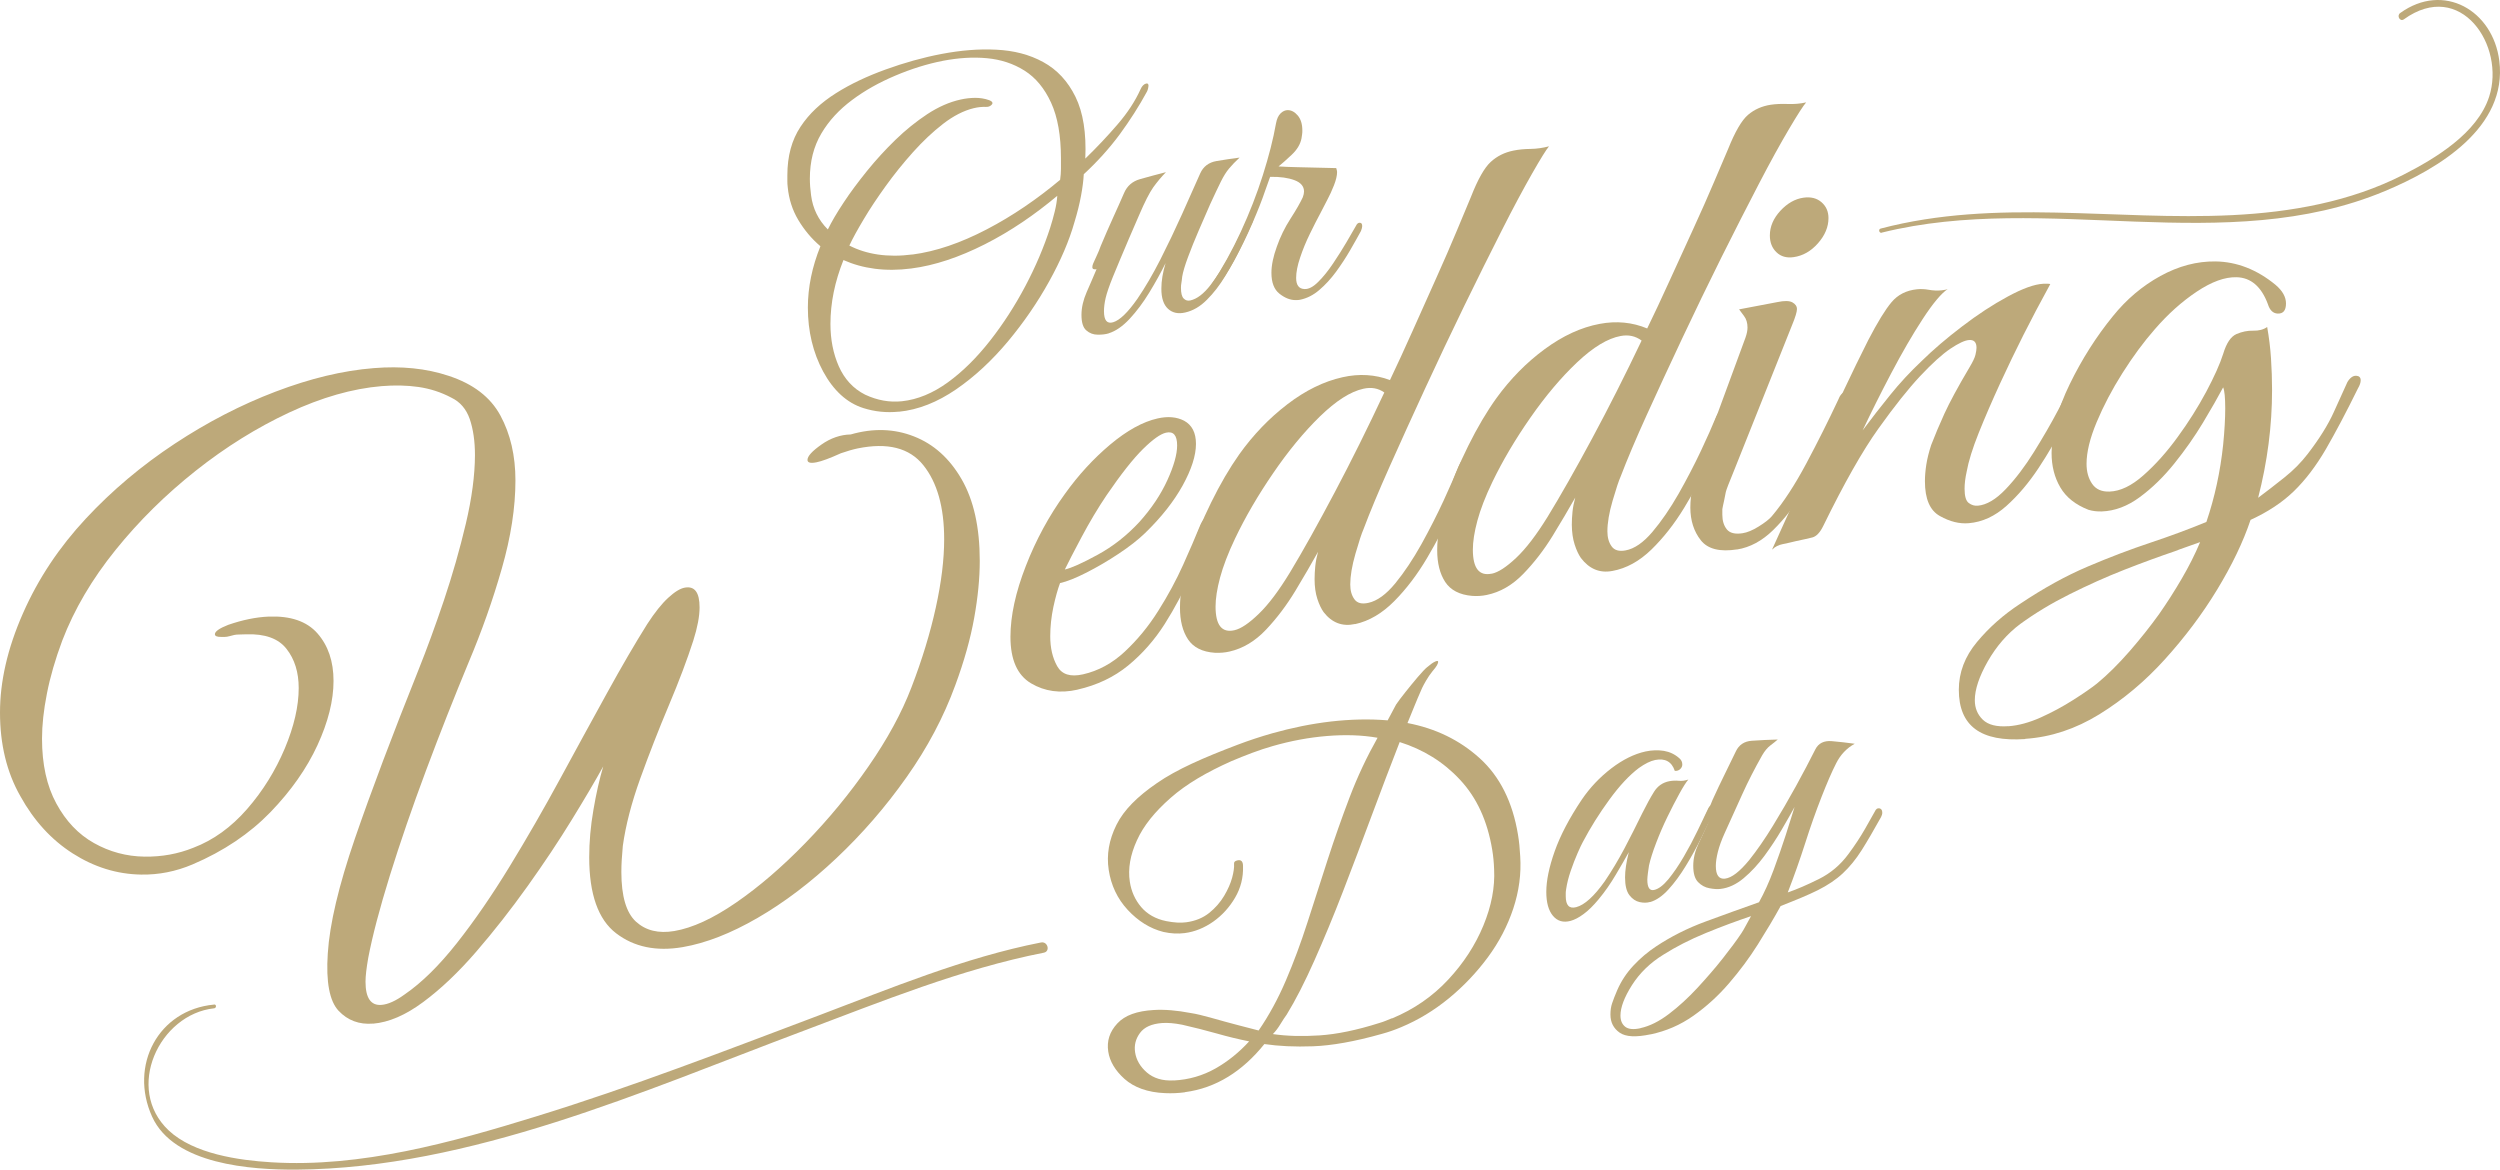 <svg width="451" height="211" viewBox="0 0 451 211" fill="none" xmlns="http://www.w3.org/2000/svg">
<path d="M67.306 184.656C64.793 184.863 62.708 184.075 61.079 182.345C59.45 180.602 58.787 177.157 59.132 172.011C59.464 166.698 61.107 159.78 64.034 151.244C66.974 142.708 70.785 132.608 75.479 120.89C76.984 117.127 78.516 112.949 80.076 108.328C81.623 103.707 82.948 99.086 84.039 94.465C85.129 89.844 85.668 85.722 85.682 82.111C85.682 79.593 85.364 77.421 84.743 75.594C84.108 73.782 83.003 72.495 81.416 71.734C79.566 70.752 77.591 70.116 75.507 69.811C73.408 69.507 71.185 69.466 68.838 69.659C63.55 70.102 58 71.707 52.174 74.418C46.348 77.144 40.728 80.63 35.316 84.919C29.904 89.208 25.086 93.954 20.848 99.211C16.609 104.468 13.406 109.891 11.225 115.578C9.968 118.953 9.043 122.135 8.463 125.124C7.87 128.112 7.58 130.824 7.58 133.259C7.58 137.88 8.436 141.781 10.161 144.949C11.873 148.118 14.138 150.511 16.954 152.088C19.757 153.665 22.808 154.495 26.08 154.537C29.186 154.578 32.113 154.053 34.889 152.932C38.492 151.562 41.723 149.224 44.581 145.945C47.438 142.667 49.689 139.014 51.373 135.03C53.044 131.045 53.886 127.407 53.886 124.128C53.886 121.278 53.154 118.912 51.677 117.044C50.213 115.176 47.797 114.319 44.442 114.429C43.945 114.443 43.462 114.457 42.993 114.471C42.537 114.471 42.013 114.581 41.419 114.761C41.087 114.858 40.784 114.9 40.535 114.9C40.287 114.9 40.08 114.9 39.9 114.9C39.141 114.913 38.768 114.747 38.768 114.415C38.768 113.917 39.569 113.35 41.157 112.728C43.752 111.828 46.196 111.33 48.46 111.233C52.395 111.081 55.336 112.063 57.269 114.263C59.201 116.463 60.168 119.313 60.168 122.841C60.168 126.369 59.201 130.243 57.269 134.435C55.336 138.627 52.505 142.667 48.778 146.526C45.05 150.373 40.37 153.541 34.75 155.934C31.727 157.221 28.634 157.83 25.445 157.774C21.082 157.705 16.968 156.419 13.116 153.956C9.264 151.493 6.116 148.048 3.686 143.649C1.215 139.332 0 134.255 0 128.541C0 125.774 0.331 122.896 1.008 119.936C1.684 116.961 2.72 113.862 4.156 110.611C6.917 104.344 10.7 98.699 15.477 93.566C20.254 88.433 25.611 83.951 31.52 80.049C37.429 76.148 43.49 73.021 49.703 70.655C55.915 68.29 61.825 66.851 67.444 66.408C72.386 66.007 76.873 66.45 80.905 67.791C85.35 69.244 88.471 71.624 90.279 74.972C92.088 78.32 92.985 82.221 92.985 86.676C92.985 91.546 92.171 96.845 90.528 102.559C88.899 108.273 86.897 113.904 84.55 119.465C81.954 125.732 79.386 132.221 76.873 138.945C74.361 145.669 72.179 152.005 70.329 157.954C68.479 163.917 67.181 168.856 66.436 172.771C66.27 173.712 66.146 174.542 66.063 175.262C65.98 175.981 65.939 176.59 65.939 177.102C65.939 180.035 66.905 181.446 68.838 181.28C70.012 181.183 71.392 180.561 72.994 179.398C76.1 177.268 79.234 174.169 82.424 170.129C85.613 166.089 88.774 161.482 91.922 156.336C95.07 151.189 98.107 145.904 101.048 140.494C103.989 135.085 106.792 129.938 109.484 125.068C112.162 120.198 114.592 116.034 116.774 112.562C118.113 110.5 119.369 108.923 120.543 107.844C121.716 106.765 122.724 106.142 123.566 106.004C125.333 105.699 126.203 106.889 126.203 109.573C126.203 111.164 125.83 113.17 125.071 115.564C123.98 118.953 122.517 122.841 120.667 127.227C118.817 131.612 117.105 136.012 115.503 140.439C113.916 144.852 112.866 148.92 112.356 152.6C112.273 153.541 112.204 154.371 112.162 155.09C112.121 155.81 112.093 156.543 112.093 157.304C112.093 161.676 112.977 164.664 114.73 166.269C116.497 167.874 118.803 168.441 121.647 167.957C124.919 167.404 128.633 165.688 132.775 162.838C136.931 159.974 141.1 156.391 145.297 152.074C149.494 147.758 153.291 143.151 156.687 138.239C160.084 133.342 162.666 128.596 164.419 124.017C166.352 118.995 167.815 114.18 168.823 109.587C169.831 105.008 170.328 100.899 170.328 97.288C170.328 91.491 169.072 87.036 166.559 83.909C164.046 80.782 160.098 79.8 154.727 80.893C154.313 80.976 153.843 81.101 153.346 81.239C152.836 81.391 152.297 81.557 151.703 81.765C149.688 82.678 148.224 83.218 147.299 83.397C146.209 83.619 145.67 83.466 145.67 82.969C145.67 82.29 146.512 81.377 148.183 80.201C149.853 79.025 151.621 78.417 153.471 78.375C157.502 77.213 161.299 77.324 164.861 78.721C168.423 80.105 171.295 82.678 173.476 86.455C175.657 90.232 176.748 95.129 176.748 101.189C176.748 104.302 176.417 107.733 175.74 111.496C175.064 115.259 173.932 119.285 172.344 123.588C170.245 129.343 167.305 134.891 163.535 140.218C159.766 145.558 155.542 150.428 150.889 154.814C146.236 159.199 141.501 162.796 136.668 165.591C131.85 168.386 127.335 170.143 123.152 170.862C118.375 171.679 114.371 170.835 111.141 168.358C107.91 165.882 106.295 161.302 106.295 154.661C106.295 151.881 106.543 149.031 107.054 146.098C107.551 143.165 108.145 140.55 108.821 138.267C107.399 140.84 105.508 144.05 103.161 147.868C100.813 151.701 98.149 155.699 95.167 159.877C92.184 164.055 89.106 167.985 85.916 171.679C82.727 175.372 79.538 178.402 76.349 180.768C73.159 183.134 70.136 184.434 67.292 184.67L67.306 184.656Z" fill="#BDA97A"/>
<path d="M194.366 124.418C191.259 125.123 188.47 124.736 185.999 123.27C183.528 121.803 182.285 119.008 182.285 114.886C182.285 111.109 183.21 106.847 185.06 102.102C186.896 97.371 189.257 93.04 192.101 89.111C194.531 85.707 197.265 82.733 200.275 80.201C203.298 77.669 206.142 76.092 208.835 75.484C210.685 75.068 212.272 75.207 213.612 75.898C215.034 76.673 215.752 78.057 215.752 80.077C215.752 82.18 214.951 84.67 213.363 87.561C211.762 90.453 209.511 93.317 206.57 96.167C205.314 97.384 203.713 98.629 201.793 99.902C199.861 101.189 197.928 102.31 196.009 103.292C194.076 104.274 192.488 104.911 191.232 105.187C190.817 106.294 190.417 107.719 190.03 109.49C189.658 111.261 189.464 113.018 189.464 114.789C189.464 116.892 189.879 118.69 190.721 120.184C191.563 121.679 193.109 122.163 195.374 121.651C198.135 121.028 200.661 119.659 202.926 117.542C205.19 115.425 207.206 112.976 208.959 110.182C210.726 107.387 212.203 104.634 213.432 101.908C214.647 99.197 215.641 96.914 216.387 95.06C216.884 93.773 217.56 93.026 218.402 92.833C218.817 92.736 219.037 92.902 219.037 93.317C219.037 93.649 218.913 94.105 218.665 94.659C217.491 97.454 216.235 100.4 214.896 103.527C213.556 106.654 211.955 109.656 210.119 112.561C208.269 115.467 206.073 117.957 203.519 120.06C200.965 122.149 197.914 123.602 194.393 124.404L194.366 124.418ZM192.101 102.738C193.275 102.476 195.249 101.59 198.011 100.082C200.786 98.574 203.298 96.596 205.563 94.147C207.744 91.712 209.414 89.208 210.588 86.635C211.762 84.061 212.355 81.972 212.355 80.367C212.355 78.513 211.679 77.752 210.34 78.057C209.332 78.292 207.951 79.274 206.184 81.017C204.417 82.761 202.235 85.528 199.64 89.319C198.038 91.698 196.533 94.23 195.111 96.9C193.689 99.57 192.681 101.521 192.088 102.752L192.101 102.738Z" fill="#BDA97A"/>
<path d="M244.442 112.573C242.178 113.071 240.286 112.365 238.782 110.428C238.367 109.847 237.981 109.059 237.649 108.035C237.318 107.011 237.152 105.835 237.152 104.493C237.152 103.732 237.194 102.957 237.277 102.127C237.36 101.311 237.525 100.453 237.774 99.554C236.6 101.671 235.233 104.009 233.687 106.582C232.127 109.156 230.374 111.494 228.399 113.583C226.425 115.672 224.23 116.986 221.8 117.54C220.958 117.733 220.088 117.802 219.163 117.761C216.899 117.609 215.283 116.792 214.317 115.34C213.35 113.873 212.867 111.978 212.867 109.612C212.867 107.011 213.392 104.037 214.441 100.675C215.49 97.327 216.83 93.992 218.473 90.686C220.102 87.365 221.8 84.46 223.567 81.956C226.08 78.442 228.979 75.426 232.251 72.922C235.523 70.418 238.837 68.799 242.192 68.052C245.215 67.374 248.059 67.554 250.752 68.564C252.008 65.935 253.347 63.016 254.783 59.806C256.205 56.596 257.627 53.414 259.063 50.246C260.485 47.092 261.741 44.186 262.832 41.572C263.923 38.943 264.765 36.937 265.345 35.553C266.601 32.344 267.802 30.227 268.935 29.203C270.067 28.165 271.433 27.488 273.021 27.169C273.946 26.976 274.968 26.879 276.1 26.865C277.232 26.851 278.337 26.685 279.441 26.395C278.93 27.003 277.909 28.65 276.362 31.361C274.816 34.073 272.98 37.49 270.895 41.613C268.796 45.736 266.56 50.26 264.158 55.171C261.769 60.083 259.422 65.036 257.116 70.03C254.811 75.025 252.671 79.728 250.696 84.156C248.722 88.583 247.148 92.346 245.975 95.473C245.643 96.22 245.16 97.686 244.525 99.886C243.89 102.086 243.586 103.94 243.586 105.448C243.586 106.541 243.835 107.426 244.346 108.118C244.843 108.81 245.685 109.017 246.858 108.754C248.446 108.408 250.061 107.232 251.704 105.24C253.333 103.248 254.907 100.882 256.426 98.171C257.931 95.445 259.27 92.816 260.457 90.243C261.631 87.684 262.515 85.664 263.094 84.197C263.509 83.187 264.019 82.62 264.599 82.496C265.096 82.385 265.359 82.717 265.359 83.478C265.359 83.561 265.359 83.713 265.359 83.921C265.359 84.128 265.276 84.377 265.11 84.668C264.351 86.591 263.329 88.998 262.031 91.876C260.734 94.753 259.201 97.686 257.434 100.675C255.667 103.663 253.706 106.25 251.525 108.45C249.343 110.65 246.996 112.033 244.484 112.587L244.442 112.573ZM222.683 113.693C223.857 113.431 225.32 112.448 227.088 110.733C228.855 109.031 230.733 106.527 232.748 103.207C235.095 99.319 237.774 94.504 240.797 88.79C243.821 83.077 246.789 77.086 249.73 70.805C248.639 70.03 247.383 69.809 245.961 70.127C243.614 70.639 240.991 72.327 238.091 75.149C235.192 77.985 232.389 81.389 229.669 85.373C226.936 89.358 224.658 93.273 222.808 97.147C221.551 99.789 220.654 102.141 220.102 104.189C219.549 106.25 219.287 107.993 219.287 109.418C219.287 112.78 220.419 114.205 222.683 113.693Z" fill="#BDA97A"/>
<path d="M290.858 103.001C288.594 103.43 286.703 102.641 285.198 100.663C284.784 100.068 284.397 99.265 284.066 98.228C283.734 97.204 283.569 96.014 283.555 94.672C283.555 93.911 283.596 93.136 283.679 92.32C283.762 91.504 283.928 90.66 284.176 89.761C283.003 91.836 281.636 94.146 280.089 96.678C278.529 99.21 276.776 101.493 274.802 103.526C272.827 105.56 270.632 106.833 268.202 107.331C267.36 107.511 266.476 107.566 265.565 107.497C263.301 107.303 261.686 106.459 260.719 104.993C259.753 103.513 259.27 101.603 259.27 99.251C259.27 96.65 259.794 93.676 260.843 90.342C261.893 87.007 263.232 83.701 264.875 80.422C266.504 77.143 268.202 74.265 269.969 71.803C272.482 68.344 275.381 65.397 278.654 62.99C281.926 60.583 285.239 59.047 288.594 58.424C291.618 57.857 294.462 58.134 297.154 59.254C298.41 56.681 299.75 53.817 301.185 50.663C302.607 47.508 304.043 44.396 305.465 41.297C306.887 38.197 308.144 35.361 309.234 32.788C310.325 30.215 311.167 28.25 311.747 26.894C313.004 23.754 314.205 21.692 315.337 20.724C316.469 19.755 317.836 19.147 319.424 18.898C320.349 18.759 321.37 18.718 322.502 18.759C323.634 18.801 324.739 18.718 325.83 18.469C325.333 19.036 324.297 20.641 322.751 23.256C321.205 25.87 319.368 29.191 317.284 33.203C315.185 37.229 312.948 41.629 310.546 46.429C308.158 51.23 305.811 56.072 303.505 60.97C301.199 65.868 299.059 70.488 297.085 74.833C295.111 79.177 293.537 82.898 292.363 85.97C292.032 86.703 291.549 88.156 290.914 90.328C290.278 92.5 289.975 94.354 289.975 95.862C289.975 96.955 290.223 97.854 290.734 98.56C291.231 99.265 292.073 99.514 293.247 99.293C294.835 99.002 296.45 97.896 298.093 95.959C299.722 94.036 301.296 91.739 302.815 89.083C304.319 86.426 305.659 83.853 306.846 81.335C308.02 78.831 308.903 76.853 309.483 75.414C309.897 74.418 310.408 73.878 310.988 73.781C311.485 73.698 311.747 74.044 311.747 74.791V75.234C311.747 75.441 311.664 75.69 311.499 75.967C310.739 77.849 309.718 80.201 308.42 83.023C307.122 85.845 305.59 88.709 303.822 91.615C302.055 94.52 300.081 97.024 297.913 99.141C295.732 101.257 293.385 102.544 290.872 103.001H290.858ZM269.1 103.499C270.273 103.264 271.737 102.309 273.504 100.649C275.271 98.989 277.149 96.526 279.164 93.275C281.511 89.442 284.19 84.725 287.213 79.108C290.237 73.491 293.205 67.611 296.146 61.44C295.055 60.624 293.799 60.347 292.377 60.61C290.03 61.039 287.407 62.63 284.507 65.369C281.608 68.109 278.805 71.443 276.086 75.344C273.352 79.26 271.074 83.12 269.224 86.952C267.967 89.567 267.07 91.891 266.518 93.939C265.966 95.986 265.703 97.73 265.703 99.154C265.703 102.516 266.835 103.955 269.1 103.485V103.499Z" fill="#BDA97A"/>
<path d="M313.373 99.113C310.267 99.597 308.085 99.057 306.829 97.466C305.573 95.875 304.938 93.897 304.938 91.545C304.938 90.286 305.089 88.986 305.379 87.63C305.669 86.274 306.028 85.015 306.442 83.853C309.259 76.202 312.062 68.551 314.878 60.928C315.127 60.223 315.251 59.614 315.251 59.102C315.251 58.258 315.044 57.552 314.616 56.999C314.202 56.432 313.898 56.044 313.732 55.809C316.038 55.367 318.343 54.924 320.649 54.495C321.905 54.232 322.803 54.246 323.355 54.55C323.894 54.855 324.17 55.256 324.17 55.754C324.17 56.252 323.88 57.22 323.286 58.659C319.807 67.348 316.328 76.078 312.849 84.821C311.923 87.062 311.426 88.363 311.344 88.723C311.095 90.023 310.916 90.853 310.833 91.199C310.75 91.545 310.709 91.766 310.709 91.849V92.859C310.709 93.952 310.985 94.838 311.523 95.502C312.062 96.166 313.014 96.401 314.353 96.194C315.196 96.069 316.162 95.668 317.253 94.99C318.343 94.312 319.144 93.703 319.641 93.122C321.74 90.632 323.811 87.45 325.868 83.59C327.925 79.73 329.83 75.925 331.597 72.162C331.929 71.277 332.357 70.806 332.854 70.737C333.268 70.682 333.489 70.959 333.489 71.54C333.489 71.872 333.365 72.397 333.116 73.103C332.274 74.971 331.225 77.295 329.968 80.062C328.712 82.829 327.221 85.624 325.509 88.418C323.783 91.227 321.919 93.62 319.904 95.599C317.888 97.577 315.706 98.753 313.359 99.127L313.373 99.113ZM323.562 46.388C322.306 46.567 321.27 46.277 320.483 45.516C319.683 44.755 319.282 43.745 319.282 42.472C319.282 40.881 319.917 39.401 321.174 38.031C322.43 36.675 323.811 35.887 325.329 35.665C326.669 35.472 327.759 35.748 328.601 36.482C329.444 37.215 329.858 38.169 329.858 39.346C329.858 40.937 329.223 42.458 327.966 43.883C326.71 45.308 325.247 46.152 323.562 46.388Z" fill="#BDA97A"/>
<path d="M319.672 99.155C322.695 92.57 325.609 86.081 328.411 79.689C331.214 73.297 334.086 67.196 337.026 61.372C338.697 58.148 340.105 55.852 341.237 54.51C342.369 53.168 343.902 52.379 345.835 52.185C346.497 52.116 347.215 52.144 347.975 52.282C348.734 52.42 349.48 52.448 350.239 52.379C350.736 52.324 351.123 52.254 351.371 52.144C350.198 52.932 348.693 54.731 346.843 57.567C344.993 60.403 343.115 63.654 341.182 67.321C339.249 70.987 337.537 74.432 336.019 77.642C337.606 75.511 339.263 73.38 340.989 71.25C342.701 69.119 344.62 67.058 346.718 65.079C348.734 63.101 351.136 61.04 353.953 58.895C356.756 56.751 359.503 54.952 362.195 53.5C364.874 52.047 367.014 51.272 368.615 51.189C369.195 51.161 369.623 51.175 369.872 51.245C368.021 54.62 366.406 57.692 365.026 60.431C363.645 63.17 362.237 66.089 360.815 69.175C359.393 72.274 358.109 75.234 356.976 78.057C355.844 80.879 355.113 83.245 354.781 85.113C354.533 86.233 354.409 87.243 354.409 88.17C354.409 89.512 354.657 90.37 355.168 90.743C355.665 91.117 356.217 91.283 356.797 91.228C358.385 91.089 360.069 90.093 361.836 88.239C363.603 86.385 365.302 84.144 366.931 81.529C368.56 78.901 370.037 76.369 371.335 73.892C372.633 71.43 373.572 69.562 374.165 68.261C374.497 67.57 374.745 67.169 374.925 67.03C375.09 66.892 375.339 66.823 375.684 66.809C376.181 66.781 376.443 67.113 376.443 67.791C376.443 68.206 376.319 68.677 376.071 69.189C375.063 71.167 373.875 73.533 372.481 76.286C371.1 79.053 369.526 81.764 367.759 84.435C365.992 87.105 364.073 89.374 361.974 91.255C359.876 93.137 357.612 94.174 355.182 94.382C353.497 94.534 351.758 94.105 349.963 93.095C348.154 92.099 347.257 90.01 347.257 86.814C347.257 85.887 347.34 84.891 347.505 83.826C347.671 82.761 347.961 81.571 348.389 80.27C349.065 78.527 349.852 76.632 350.777 74.612C351.702 72.592 353.207 69.797 355.306 66.255C355.886 65.287 356.245 64.54 356.369 64.014C356.493 63.502 356.562 63.073 356.562 62.741C356.562 61.731 356.107 61.261 355.182 61.344C354.422 61.413 353.318 61.925 351.854 62.907C350.391 63.89 348.568 65.536 346.387 67.86C344.288 70.102 341.79 73.228 338.904 77.268C336.005 81.308 332.677 87.188 328.894 94.922C328.315 96.098 327.652 96.775 326.948 96.955C326.23 97.135 325.25 97.357 323.993 97.619C323.151 97.827 322.364 98.007 321.605 98.159C320.845 98.311 320.224 98.629 319.713 99.127L319.672 99.155Z" fill="#BDA97A"/>
<path d="M365.327 133.326C357.361 133.866 353.371 131.002 353.371 124.43C353.371 121.317 354.462 118.44 356.643 115.825C358.825 113.196 361.42 110.899 364.444 108.921C368.641 106.113 372.7 103.871 376.648 102.197C380.583 100.523 384.339 99.098 387.914 97.908C391.476 96.719 394.859 95.473 398.034 94.159C399.539 89.718 400.547 85.07 401.058 80.213C401.306 77.695 401.431 75.51 401.431 73.669C401.431 71.733 401.306 70.474 401.058 69.879C400.133 71.622 398.918 73.752 397.413 76.257C395.908 78.761 394.182 81.21 392.25 83.617C390.317 86.024 388.246 88.044 386.023 89.677C383.8 91.323 381.508 92.181 379.161 92.264C378.319 92.291 377.532 92.195 376.773 91.973C374.426 91.06 372.727 89.718 371.678 87.919C370.629 86.135 370.104 84.059 370.104 81.708C370.104 77.931 371.195 73.78 373.376 69.311C375.558 64.829 378.153 60.734 381.177 57.026C383.607 54.01 386.465 51.589 389.737 49.79C393.009 47.992 396.322 47.12 399.677 47.162C403.529 47.217 407.147 48.628 410.501 51.381C411.758 52.447 412.393 53.567 412.393 54.743C412.393 56.002 411.896 56.611 410.888 56.569C410.046 56.528 409.466 55.961 409.121 54.854C407.947 51.7 406.056 50.067 403.46 50.012C401.362 49.956 398.973 50.828 396.295 52.613C393.616 54.397 391.09 56.666 388.743 59.378C386.727 61.675 384.78 64.317 382.889 67.305C380.997 70.294 379.451 73.254 378.236 76.16C377.021 79.065 376.414 81.569 376.414 83.672C376.414 85.097 376.745 86.301 377.422 87.283C378.098 88.265 379.134 88.736 380.569 88.68C382.502 88.611 384.532 87.643 386.672 85.747C388.812 83.866 390.869 81.569 392.829 78.871C394.804 76.174 396.516 73.448 397.993 70.695C399.456 67.942 400.492 65.645 401.072 63.805C401.652 61.882 402.452 60.706 403.46 60.263C404.468 59.834 405.476 59.627 406.484 59.655C407.492 59.682 408.334 59.461 408.997 58.99C409.328 60.858 409.563 62.726 409.687 64.621C409.811 66.517 409.88 68.44 409.88 70.363C409.88 76.838 409.038 83.312 407.367 89.801C408.872 88.68 410.446 87.463 412.089 86.149C413.732 84.848 415.127 83.423 416.3 81.901C418.399 79.176 419.973 76.658 421.022 74.334C422.071 72.009 422.886 70.211 423.479 68.91C423.976 68.108 424.529 67.734 425.109 67.79C425.606 67.831 425.868 68.108 425.868 68.606C425.868 69.021 425.702 69.519 425.371 70.072C423.272 74.347 421.339 78 419.586 81.03C417.819 84.059 415.9 86.591 413.801 88.625C411.703 90.659 409.107 92.361 406.001 93.786C404.661 97.784 402.646 101.962 399.967 106.375C397.289 110.789 394.141 114.967 390.538 118.951C386.934 122.936 382.986 126.229 378.706 128.871C374.426 131.5 369.98 132.98 365.369 133.285L365.327 133.326ZM362.304 131.016C364.154 130.877 366.1 130.351 368.158 129.425C370.215 128.498 372.161 127.446 374.011 126.27C375.862 125.094 377.284 124.112 378.291 123.309C380.224 121.718 382.185 119.768 384.201 117.457C386.216 115.133 387.97 112.919 389.488 110.803C390.91 108.769 392.277 106.638 393.575 104.411C394.873 102.183 395.991 99.984 396.902 97.798C396.226 98.047 395.411 98.337 394.445 98.669C393.478 99.001 392.788 99.264 392.374 99.43C389.613 100.371 386.561 101.478 383.248 102.778C379.934 104.079 376.648 105.559 373.376 107.192C370.104 108.824 367.122 110.623 364.444 112.574C362.097 114.331 360.15 116.586 358.59 119.311C357.044 122.037 356.257 124.375 356.257 126.312C356.257 127.737 356.74 128.913 357.706 129.84C358.673 130.767 360.205 131.154 362.304 131.002V131.016Z" fill="#BDA97A"/>
<path d="M213.734 197.051C212.588 197.203 211.414 197.259 210.199 197.203C207.01 197.079 204.566 196.152 202.868 194.644C201.17 193.122 200.19 191.448 199.928 189.705C199.638 187.796 200.176 186.122 201.57 184.627C202.951 183.133 205.133 182.386 208.115 182.206C210.103 182.082 212.326 182.275 214.783 182.746C215.819 182.898 217.13 183.23 218.718 183.673C220.292 184.129 221.866 184.544 223.426 184.959C224.986 185.361 226.201 185.665 227.057 185.9C228.907 183.216 230.55 180.2 231.972 176.88C233.394 173.559 234.692 170.059 235.879 166.365C237.066 162.671 238.268 158.936 239.496 155.131C240.725 151.326 242.051 147.563 243.473 143.828C244.895 140.092 246.579 136.523 248.512 133.092C245.682 132.594 242.63 132.511 239.4 132.774C236.155 133.037 232.897 133.645 229.611 134.586C228.368 134.946 227.126 135.347 225.883 135.817C224.641 136.288 223.384 136.786 222.142 137.312C217.682 139.304 214.024 141.434 211.18 143.939C208.336 146.443 206.306 148.933 205.105 151.589C203.89 154.246 203.462 156.722 203.821 159.074C204.083 160.803 204.774 162.339 205.864 163.626C206.955 164.912 208.474 165.784 210.393 166.171C211.801 166.448 212.988 166.517 213.996 166.379C215.639 166.158 217.006 165.59 218.124 164.705C219.229 163.819 220.14 162.782 220.83 161.62C221.521 160.458 222.004 159.351 222.28 158.327C222.556 157.303 222.666 156.473 222.625 155.878C222.57 155.532 222.763 155.311 223.219 155.214C223.909 155.048 224.254 155.408 224.24 156.279C224.309 158.299 223.826 160.195 222.818 161.924C221.81 163.653 220.499 165.106 218.884 166.254C217.268 167.389 215.542 168.095 213.706 168.33C212.505 168.482 211.235 168.427 209.882 168.122C207.466 167.513 205.326 166.171 203.448 164.152C201.57 162.132 200.425 159.683 200.01 156.916C199.596 154.19 200.066 151.506 201.405 148.808C202.744 146.111 205.188 143.69 208.736 141.255C212.27 138.806 217.103 136.689 223.233 134.365C225.276 133.59 227.361 132.898 229.501 132.29C233.035 131.293 236.556 130.574 240.104 130.159C243.638 129.758 247.048 129.675 250.334 129.951C250.845 128.997 251.356 128.056 251.853 127.101C252.24 126.534 252.792 125.787 253.524 124.874C254.255 123.961 254.987 123.048 255.746 122.162C256.506 121.277 257.072 120.668 257.445 120.364C258.052 119.852 258.549 119.492 258.949 119.326C259.253 119.202 259.405 119.202 259.433 119.34C259.488 119.672 259.156 120.253 258.439 121.069C257.997 121.623 257.61 122.19 257.279 122.757C256.947 123.338 256.699 123.781 256.547 124.113C255.967 125.441 255.512 126.493 255.194 127.295C254.877 128.097 254.449 129.149 253.91 130.436C258.963 131.404 263.298 133.493 266.943 136.786C270.574 140.079 272.88 144.686 273.846 150.579C274.053 151.811 274.178 153.111 274.247 154.467C274.454 157.649 274.026 160.79 272.99 163.916C271.955 167.029 270.422 169.976 268.393 172.715C266.363 175.455 264.016 177.931 261.365 180.103C258.715 182.275 255.843 184.019 252.764 185.305C251.618 185.789 250.472 186.191 249.299 186.509C244.329 187.92 240.2 188.626 236.887 188.75C233.573 188.875 230.647 188.723 228.092 188.349C224.158 193.247 219.381 196.29 213.761 197.024L213.734 197.051ZM211.732 194.921C214.493 194.782 216.992 194.035 219.256 192.762C221.507 191.49 223.536 189.843 225.345 187.865C223.426 187.477 221.465 187.007 219.491 186.44C217.503 185.872 215.432 185.361 213.278 184.863C211.87 184.586 210.641 184.475 209.592 184.558C207.756 184.71 206.444 185.278 205.657 186.343C204.87 187.408 204.58 188.57 204.774 189.843C204.981 191.213 205.699 192.444 206.9 193.482C208.115 194.519 209.716 195.017 211.718 194.907L211.732 194.921ZM251.107 183.728C255.084 182.082 258.466 179.73 261.255 176.728C264.044 173.739 266.156 170.474 267.606 166.96C269.056 163.446 269.704 160.07 269.539 156.819C269.497 155.615 269.387 154.439 269.194 153.291C268.338 148.103 266.419 143.911 263.395 140.674C260.385 137.436 256.754 135.209 252.502 133.867C250.859 138.086 249.175 142.5 247.463 147.107C245.751 151.714 244.025 156.279 242.285 160.79C240.546 165.3 238.806 169.478 237.094 173.324C235.382 177.17 233.725 180.421 232.11 183.05C231.806 183.451 231.447 184.005 231.005 184.724C230.577 185.444 230.108 186.052 229.625 186.55C232.124 186.91 234.926 186.993 238.047 186.786C241.167 186.578 244.757 185.845 248.843 184.544C249.299 184.406 249.685 184.281 250.003 184.143C250.32 184.019 250.679 183.866 251.08 183.7L251.107 183.728Z" fill="#BDA97A"/>
<path d="M297.688 162.711C297.136 162.877 296.501 162.891 295.797 162.739C295.093 162.587 294.471 162.172 293.947 161.494C293.422 160.816 293.16 159.737 293.16 158.27C293.16 157.053 293.381 155.545 293.836 153.732C293.229 154.825 292.456 156.181 291.489 157.8C290.537 159.418 289.501 160.899 288.397 162.227C287.444 163.375 286.533 164.275 285.677 164.897C284.821 165.534 284.034 165.935 283.33 166.128C282.018 166.474 280.969 166.184 280.154 165.215C279.354 164.261 278.953 162.822 278.953 160.899C278.953 158.879 279.45 156.444 280.458 153.594C281.466 150.744 283.095 147.617 285.359 144.241C286.823 142.097 288.59 140.215 290.688 138.611C292.773 137.02 294.83 136.01 296.846 135.567C298.006 135.318 299.11 135.29 300.173 135.456C301.223 135.636 302.161 136.079 302.962 136.798C303.307 137.089 303.487 137.462 303.487 137.919C303.487 138.223 303.363 138.5 303.114 138.735C302.866 138.984 302.534 139.095 302.134 139.067C301.582 137.407 300.394 136.743 298.586 137.103C297.73 137.282 296.749 137.767 295.645 138.555C293.933 139.842 292.166 141.737 290.329 144.255C288.493 146.773 286.892 149.333 285.539 151.906C285.332 152.266 285.028 152.93 284.6 153.898C284.172 154.867 283.758 155.946 283.357 157.108C282.957 158.27 282.681 159.377 282.529 160.428C282.474 160.747 282.46 160.968 282.46 161.092C282.46 161.217 282.46 161.411 282.46 161.66C282.46 163.32 283.081 163.984 284.351 163.652C285.856 163.251 287.568 161.701 289.487 159.003C290.799 157.066 291.972 155.088 293.036 153.082C294.099 151.076 295.176 148.931 296.28 146.676C297.039 145.155 297.743 143.868 298.392 142.83C299.041 141.793 299.98 141.142 301.181 140.921C301.733 140.824 302.286 140.797 302.838 140.852C303.39 140.907 303.97 140.838 304.578 140.63C304.177 141.101 303.639 141.945 302.962 143.176C302.286 144.407 301.568 145.791 300.808 147.354C300.049 148.904 299.373 150.481 298.765 152.072C298.158 153.663 297.73 155.005 297.481 156.126C297.426 156.444 297.371 156.887 297.288 157.454C297.219 158.021 297.177 158.436 297.177 158.685C297.177 160.096 297.578 160.719 298.379 160.553C299.179 160.387 300.049 159.737 300.988 158.602C301.913 157.468 302.838 156.112 303.749 154.549C304.66 152.985 305.489 151.422 306.234 149.872C306.994 148.323 307.587 147.064 308.043 146.095C308.25 145.556 308.54 145.265 308.954 145.21C309.203 145.182 309.327 145.334 309.327 145.694C309.327 145.846 309.258 146.137 309.106 146.552C308.499 147.894 307.767 149.416 306.925 151.131C306.069 152.847 305.144 154.535 304.136 156.181C303.128 157.841 302.079 159.266 301.002 160.442C299.925 161.632 298.82 162.393 297.716 162.725L297.688 162.711Z" fill="#BDA97A"/>
<path d="M297.758 186.592C295.149 187.145 293.285 187.062 292.18 186.288C291.076 185.513 290.523 184.434 290.523 183.022C290.523 182.262 290.62 181.584 290.827 180.989C291.034 180.38 291.324 179.605 291.738 178.651C292.443 177.018 293.423 175.524 294.679 174.182C295.936 172.84 297.302 171.692 298.752 170.737C301.375 168.994 304.344 167.472 307.698 166.241C311.04 165.009 314.256 163.847 317.321 162.768C318.274 161.053 319.158 159.102 319.958 156.944C320.759 154.771 321.491 152.668 322.154 150.621C322.803 148.573 323.341 146.899 323.741 145.585C323.134 146.692 322.375 148.034 321.436 149.639C320.497 151.243 319.461 152.821 318.302 154.398C317.142 155.961 315.899 157.303 314.56 158.424C313.221 159.544 311.827 160.195 310.377 160.361C309.825 160.43 309.162 160.388 308.375 160.236C307.602 160.098 306.912 159.724 306.332 159.129C305.752 158.535 305.462 157.566 305.462 156.196C305.462 154.882 305.779 153.568 306.401 152.226C307.036 150.898 307.616 149.611 308.182 148.38C308.03 148.407 307.864 148.38 307.685 148.297C307.505 148.227 307.422 148.089 307.422 147.882C307.422 147.674 307.478 147.467 307.574 147.259C307.781 146.83 308.002 146.36 308.251 145.876C308.499 145.391 308.734 144.879 308.927 144.34C309.687 142.68 310.432 141.089 311.191 139.567C311.951 138.045 312.6 136.703 313.152 135.541C313.704 134.379 314.657 133.728 316.024 133.632C317.584 133.521 319.144 133.452 320.704 133.41C320.359 133.715 319.917 134.074 319.379 134.475C318.854 134.877 318.357 135.458 317.901 136.246C316.548 138.64 315.361 140.95 314.353 143.178C313.345 145.405 312.268 147.799 311.109 150.344C310.556 151.562 310.156 152.682 309.907 153.665C309.659 154.661 309.535 155.505 309.535 156.21C309.535 157.87 310.087 158.631 311.191 158.507C312.393 158.369 313.856 157.234 315.568 155.145C316.976 153.374 318.398 151.326 319.834 148.975C321.27 146.636 322.651 144.243 323.99 141.822C325.329 139.387 326.489 137.173 327.497 135.167C328.049 134.088 329.029 133.59 330.437 133.701C331.818 133.825 333.199 133.977 334.593 134.171C333.13 134.974 332.011 136.163 331.238 137.713C330.451 139.249 329.595 141.241 328.629 143.703C327.566 146.415 326.572 149.224 325.647 152.143C324.708 155.062 323.672 158.009 322.513 160.997C324.169 160.43 326.047 159.614 328.132 158.576C330.216 157.538 331.998 156.058 333.461 154.066C334.621 152.502 335.615 150.994 336.443 149.542C337.272 148.089 337.865 147.051 338.21 146.415C338.417 145.945 338.694 145.751 339.039 145.82C339.384 145.889 339.563 146.152 339.563 146.609C339.563 146.858 339.481 147.121 339.342 147.397C338.031 149.749 336.871 151.755 335.836 153.388C334.8 155.02 333.668 156.404 332.439 157.552C331.211 158.701 329.706 159.697 327.952 160.582C326.185 161.468 323.948 162.381 321.229 163.446C320.027 165.632 318.647 167.942 317.114 170.377C315.582 172.812 313.842 175.15 311.909 177.392C309.976 179.647 307.837 181.584 305.489 183.244C303.142 184.904 300.574 186.011 297.758 186.606V186.592ZM295.949 185.471C297.606 185.112 299.318 184.254 301.085 182.912C302.852 181.57 304.551 180.006 306.221 178.208C307.878 176.409 309.41 174.652 310.791 172.895C312.172 171.138 313.29 169.644 314.146 168.357C314.394 167.984 314.671 167.5 314.974 166.932C315.278 166.351 315.582 165.798 315.886 165.272C313.414 166.102 310.708 167.098 307.767 168.302C304.827 169.506 302.273 170.834 300.105 172.204C297.689 173.684 295.797 175.538 294.403 177.724C293.022 179.91 292.332 181.736 292.332 183.202C292.332 184.115 292.622 184.78 293.202 185.236C293.782 185.679 294.693 185.762 295.963 185.485L295.949 185.471Z" fill="#BDA97A"/>
<path d="M38.616 181.225C28.53 182.174 23.265 192.222 27.438 201.445C31.362 210.104 45.344 211.053 53.51 210.998C84.832 210.778 116.071 196.799 144.865 185.995C159.055 180.662 173.369 174.806 188.305 171.865C189.52 171.631 189.009 169.775 187.793 170.023C173.991 172.731 160.644 178.297 147.546 183.246C130.745 189.582 113.971 196.084 96.797 201.376C81.544 206.091 65.102 210.668 48.964 209.678C43.065 209.321 34.941 208.166 30.422 203.919C22.437 196.386 28.737 182.957 38.63 181.899C39.072 181.857 39.072 181.17 38.63 181.211L38.616 181.225Z" fill="#BDA97A"/>
<path d="M339.496 41.959C369.277 34.572 401.323 46.564 430.262 34.462C439.899 30.433 452.381 22.991 450.876 10.971C449.73 1.884 440.838 -3.297 432.996 2.35C432.306 2.843 432.968 3.981 433.659 3.487C443.917 -3.9 452.022 8.284 449.04 17.453C446.899 24.059 439.319 28.596 433.507 31.556C424.021 36.381 413.321 38.286 402.759 38.807C381.469 39.862 360.22 35.723 339.275 41.233C338.792 41.356 338.999 42.11 339.482 41.986L339.496 41.959Z" fill="#BDA97A"/>
<path d="M162.127 74.265C159.918 74.487 157.806 74.265 155.79 73.629C152.767 72.688 150.337 70.419 148.5 67.029C146.664 63.626 145.739 59.738 145.739 55.505C145.739 51.825 146.498 48.158 148.003 44.423C146.388 43.053 145.063 41.449 144 39.664C142.936 37.879 142.315 35.901 142.108 33.784C142.053 33.369 142.039 32.995 142.039 32.663C142.039 32.331 142.039 31.999 142.039 31.64C142.039 28.153 142.826 25.275 144.414 22.868C146.001 20.461 148.128 18.51 150.792 16.822C153.457 15.134 156.453 13.737 159.78 12.533C163.107 11.33 166.476 10.375 169.9 9.725C173.269 9.088 176.541 8.798 179.716 8.964C182.892 9.116 185.722 9.836 188.207 11.205C190.692 12.561 192.639 14.65 194.02 17.473C195.4 20.295 195.994 24.003 195.787 28.61C197.858 26.604 199.791 24.556 201.599 22.453C203.408 20.35 204.789 18.247 205.755 16.103C206.004 15.536 206.335 15.19 206.735 15.079C207.039 14.996 207.191 15.134 207.191 15.48C207.191 15.536 207.163 15.674 207.122 15.923C207.067 16.158 206.998 16.38 206.901 16.546C205.493 19.146 203.85 21.706 202 24.238C200.136 26.756 197.968 29.163 195.511 31.432C195.456 32.553 195.29 33.853 195.014 35.334C194.738 36.814 194.351 38.377 193.84 40.051C192.888 43.427 191.355 46.996 189.27 50.76C187.186 54.523 184.7 58.147 181.843 61.578C178.971 65.01 175.851 67.929 172.482 70.239C169.113 72.55 165.662 73.933 162.141 74.279L162.127 74.265ZM164.612 45.917C168.837 45.364 173.31 43.828 178.004 41.379C182.712 38.931 187.13 35.887 191.245 32.442C191.341 31.75 191.397 31.1 191.397 30.463C191.397 29.827 191.397 29.218 191.397 28.61C191.397 24.473 190.803 21.111 189.616 18.524C188.428 15.937 186.84 14.014 184.825 12.741C182.809 11.468 180.545 10.735 178.032 10.5C175.519 10.264 172.896 10.444 170.176 10.956C167.263 11.523 164.364 12.437 161.492 13.654C158.62 14.871 156.025 16.31 153.719 18.04C151.4 19.769 149.55 21.747 148.169 24.086C146.788 26.424 146.098 29.122 146.098 32.248C146.098 33.203 146.181 34.199 146.319 35.237C146.623 37.602 147.631 39.691 149.343 41.393C150.047 39.954 150.999 38.336 152.214 36.509C153.415 34.683 154.824 32.802 156.411 30.837C157.999 28.872 159.711 27.005 161.547 25.22C163.384 23.435 165.303 21.9 167.291 20.585C169.279 19.285 171.281 18.399 173.296 17.957C174.152 17.763 175.022 17.666 175.906 17.652C176.789 17.652 177.632 17.777 178.432 18.067C178.833 18.22 179.04 18.386 179.04 18.593C179.04 18.745 178.929 18.898 178.695 19.064C178.474 19.23 178.184 19.299 177.825 19.285C177.176 19.257 176.444 19.326 175.644 19.52C173.835 19.963 171.999 20.904 170.135 22.342C168.271 23.781 166.462 25.497 164.695 27.461C162.928 29.44 161.299 31.46 159.794 33.549C158.289 35.638 156.964 37.616 155.832 39.526C154.699 41.421 153.83 42.998 153.222 44.299C156.287 45.876 160.098 46.498 164.626 45.903L164.612 45.917ZM162.721 72.384C165.537 72.079 168.299 70.931 170.991 68.98C173.683 67.029 176.223 64.498 178.612 61.454C181 58.41 183.127 55.104 184.99 51.576C186.854 48.048 188.332 44.548 189.45 41.089C189.754 40.134 190.03 39.166 190.278 38.142C190.527 37.132 190.679 36.191 190.734 35.32C186.661 38.737 182.298 41.725 177.673 44.063C173.048 46.401 168.616 47.896 164.391 48.435C159.711 49.044 155.638 48.463 152.159 46.913C150.599 50.815 149.812 54.633 149.812 58.466C149.812 61.233 150.309 63.792 151.317 66.075C152.325 68.358 153.912 70.115 156.066 71.194C158.275 72.231 160.498 72.619 162.707 72.384H162.721Z" fill="#BDA97A"/>
<path d="M200.013 60.139C199.46 60.306 198.798 60.389 198.011 60.375C197.238 60.375 196.547 60.112 195.967 59.6C195.388 59.102 195.098 58.175 195.098 56.805C195.098 55.491 195.415 54.121 196.036 52.696C196.672 51.271 197.251 49.888 197.817 48.56C197.666 48.601 197.5 48.601 197.32 48.56C197.141 48.518 197.058 48.394 197.058 48.186C197.058 47.979 197.113 47.771 197.21 47.536C197.417 47.065 197.638 46.567 197.887 46.042C198.135 45.516 198.37 44.962 198.563 44.395C199.322 42.597 200.068 40.867 200.827 39.207C201.587 37.547 202.236 36.08 202.788 34.808C203.34 33.535 204.293 32.705 205.659 32.317C207.22 31.875 208.78 31.46 210.34 31.058C209.484 31.93 208.724 32.857 208.034 33.812C207.358 34.78 206.515 36.426 205.508 38.778C204.803 40.383 204.182 41.808 203.658 43.053C203.133 44.285 202.608 45.544 202.07 46.803C201.545 48.075 201.103 49.141 200.744 49.998C200.096 51.603 199.668 52.862 199.46 53.748C199.253 54.647 199.157 55.436 199.157 56.141C199.157 57.801 199.709 58.465 200.813 58.133C202.015 57.774 203.478 56.349 205.19 53.9C206.598 51.839 207.979 49.473 209.346 46.789C210.699 44.119 211.997 41.407 213.239 38.64C214.468 35.887 215.572 33.424 216.525 31.266C217.077 30.048 218.058 29.288 219.466 29.052C220.846 28.817 222.241 28.61 223.621 28.43C222.862 29.135 222.241 29.785 221.73 30.394C221.219 31.003 220.736 31.778 220.253 32.746C219.769 33.715 219.134 35.071 218.32 36.828C217.671 38.308 216.981 39.899 216.249 41.587C215.517 43.275 214.882 44.866 214.33 46.346C213.778 47.826 213.419 49.016 213.267 49.916C213.212 50.427 213.17 50.829 213.115 51.091C213.06 51.354 213.046 51.645 213.046 51.935C213.046 52.89 213.211 53.54 213.543 53.858C213.874 54.191 214.261 54.301 214.716 54.204C215.918 53.941 217.146 53.014 218.375 51.423C219.604 49.832 220.791 47.979 221.923 45.848C223.055 43.717 224.022 41.739 224.836 39.871C225.14 39.29 225.416 38.972 225.665 38.958C225.968 38.931 226.12 39.096 226.12 39.442C226.12 39.691 226.024 40.01 225.817 40.383C225.264 41.642 224.588 43.109 223.773 44.769C222.973 46.429 222.061 48.089 221.053 49.763C220.046 51.437 218.941 52.876 217.726 54.08C216.525 55.297 215.213 56.058 213.805 56.376C212.549 56.667 211.513 56.446 210.713 55.712C209.912 54.979 209.498 53.762 209.511 52.046C209.511 50.69 209.76 49.154 210.271 47.467C209.415 49.196 208.435 50.967 207.33 52.779C206.226 54.592 205.038 56.169 203.782 57.525C202.525 58.867 201.269 59.738 200.013 60.126V60.139Z" fill="#BDA97A"/>
<path d="M233.672 54.136C232.72 54.123 231.753 53.735 230.8 52.974C229.848 52.213 229.365 50.968 229.365 49.211C229.365 47.855 229.696 46.264 230.345 44.48C230.952 42.75 231.767 41.062 232.802 39.458C233.838 37.853 234.57 36.566 235.025 35.584C235.177 35.182 235.246 34.837 235.246 34.532C235.246 33.633 234.68 32.941 233.548 32.512C232.416 32.084 230.939 31.862 229.13 31.904C228.826 32.748 228.522 33.605 228.219 34.449C227.666 36.096 226.893 38.046 225.913 40.301C224.933 42.57 223.856 44.784 222.669 46.956C221.481 49.142 220.266 50.941 219.01 52.38C218.913 52.504 218.789 52.573 218.637 52.601C218.43 52.642 218.292 52.532 218.223 52.297C218.154 52.061 218.264 51.729 218.568 51.328C220.529 48.353 222.296 45.171 223.856 41.782C225.416 38.392 226.741 35.003 227.818 31.599C228.895 28.196 229.696 25.083 230.193 22.247C230.345 21.43 230.621 20.836 231.021 20.448C231.422 20.061 231.85 19.867 232.305 19.867C232.954 19.867 233.562 20.185 234.114 20.836C234.666 21.486 234.942 22.385 234.942 23.547C234.942 23.755 234.942 23.976 234.901 24.225C234.873 24.474 234.832 24.723 234.79 24.972C234.583 26.024 234.004 26.992 233.023 27.919C232.043 28.846 231.242 29.552 230.649 30.022C231.146 30.064 231.684 30.091 232.236 30.105C232.789 30.133 233.396 30.147 234.045 30.16C236.406 30.23 238.753 30.271 241.059 30.326C241.155 30.645 241.21 30.88 241.21 31.032C241.21 31.682 241.017 32.485 240.644 33.439C240.272 34.394 239.871 35.252 239.471 35.999C239.264 36.428 238.863 37.203 238.27 38.323C237.662 39.444 237.013 40.73 236.309 42.169C235.605 43.608 235.011 45.047 234.542 46.472C234.059 47.897 233.824 49.114 233.824 50.124C233.824 51.439 234.321 52.103 235.329 52.144C236.088 52.186 236.917 51.743 237.814 50.844C238.725 49.944 239.609 48.838 240.492 47.523C241.376 46.209 242.177 44.936 242.909 43.691C243.64 42.446 244.206 41.477 244.607 40.758C244.814 40.301 245.09 40.108 245.435 40.205C245.642 40.26 245.739 40.454 245.739 40.813C245.739 41.021 245.656 41.298 245.518 41.671C244.966 42.695 244.303 43.857 243.557 45.158C242.798 46.472 241.956 47.745 241.031 49.018C240.092 50.29 239.098 51.383 238.007 52.31C236.93 53.237 235.757 53.832 234.501 54.081C234.349 54.123 234.073 54.136 233.672 54.136Z" fill="#BDA97A"/>
</svg>
